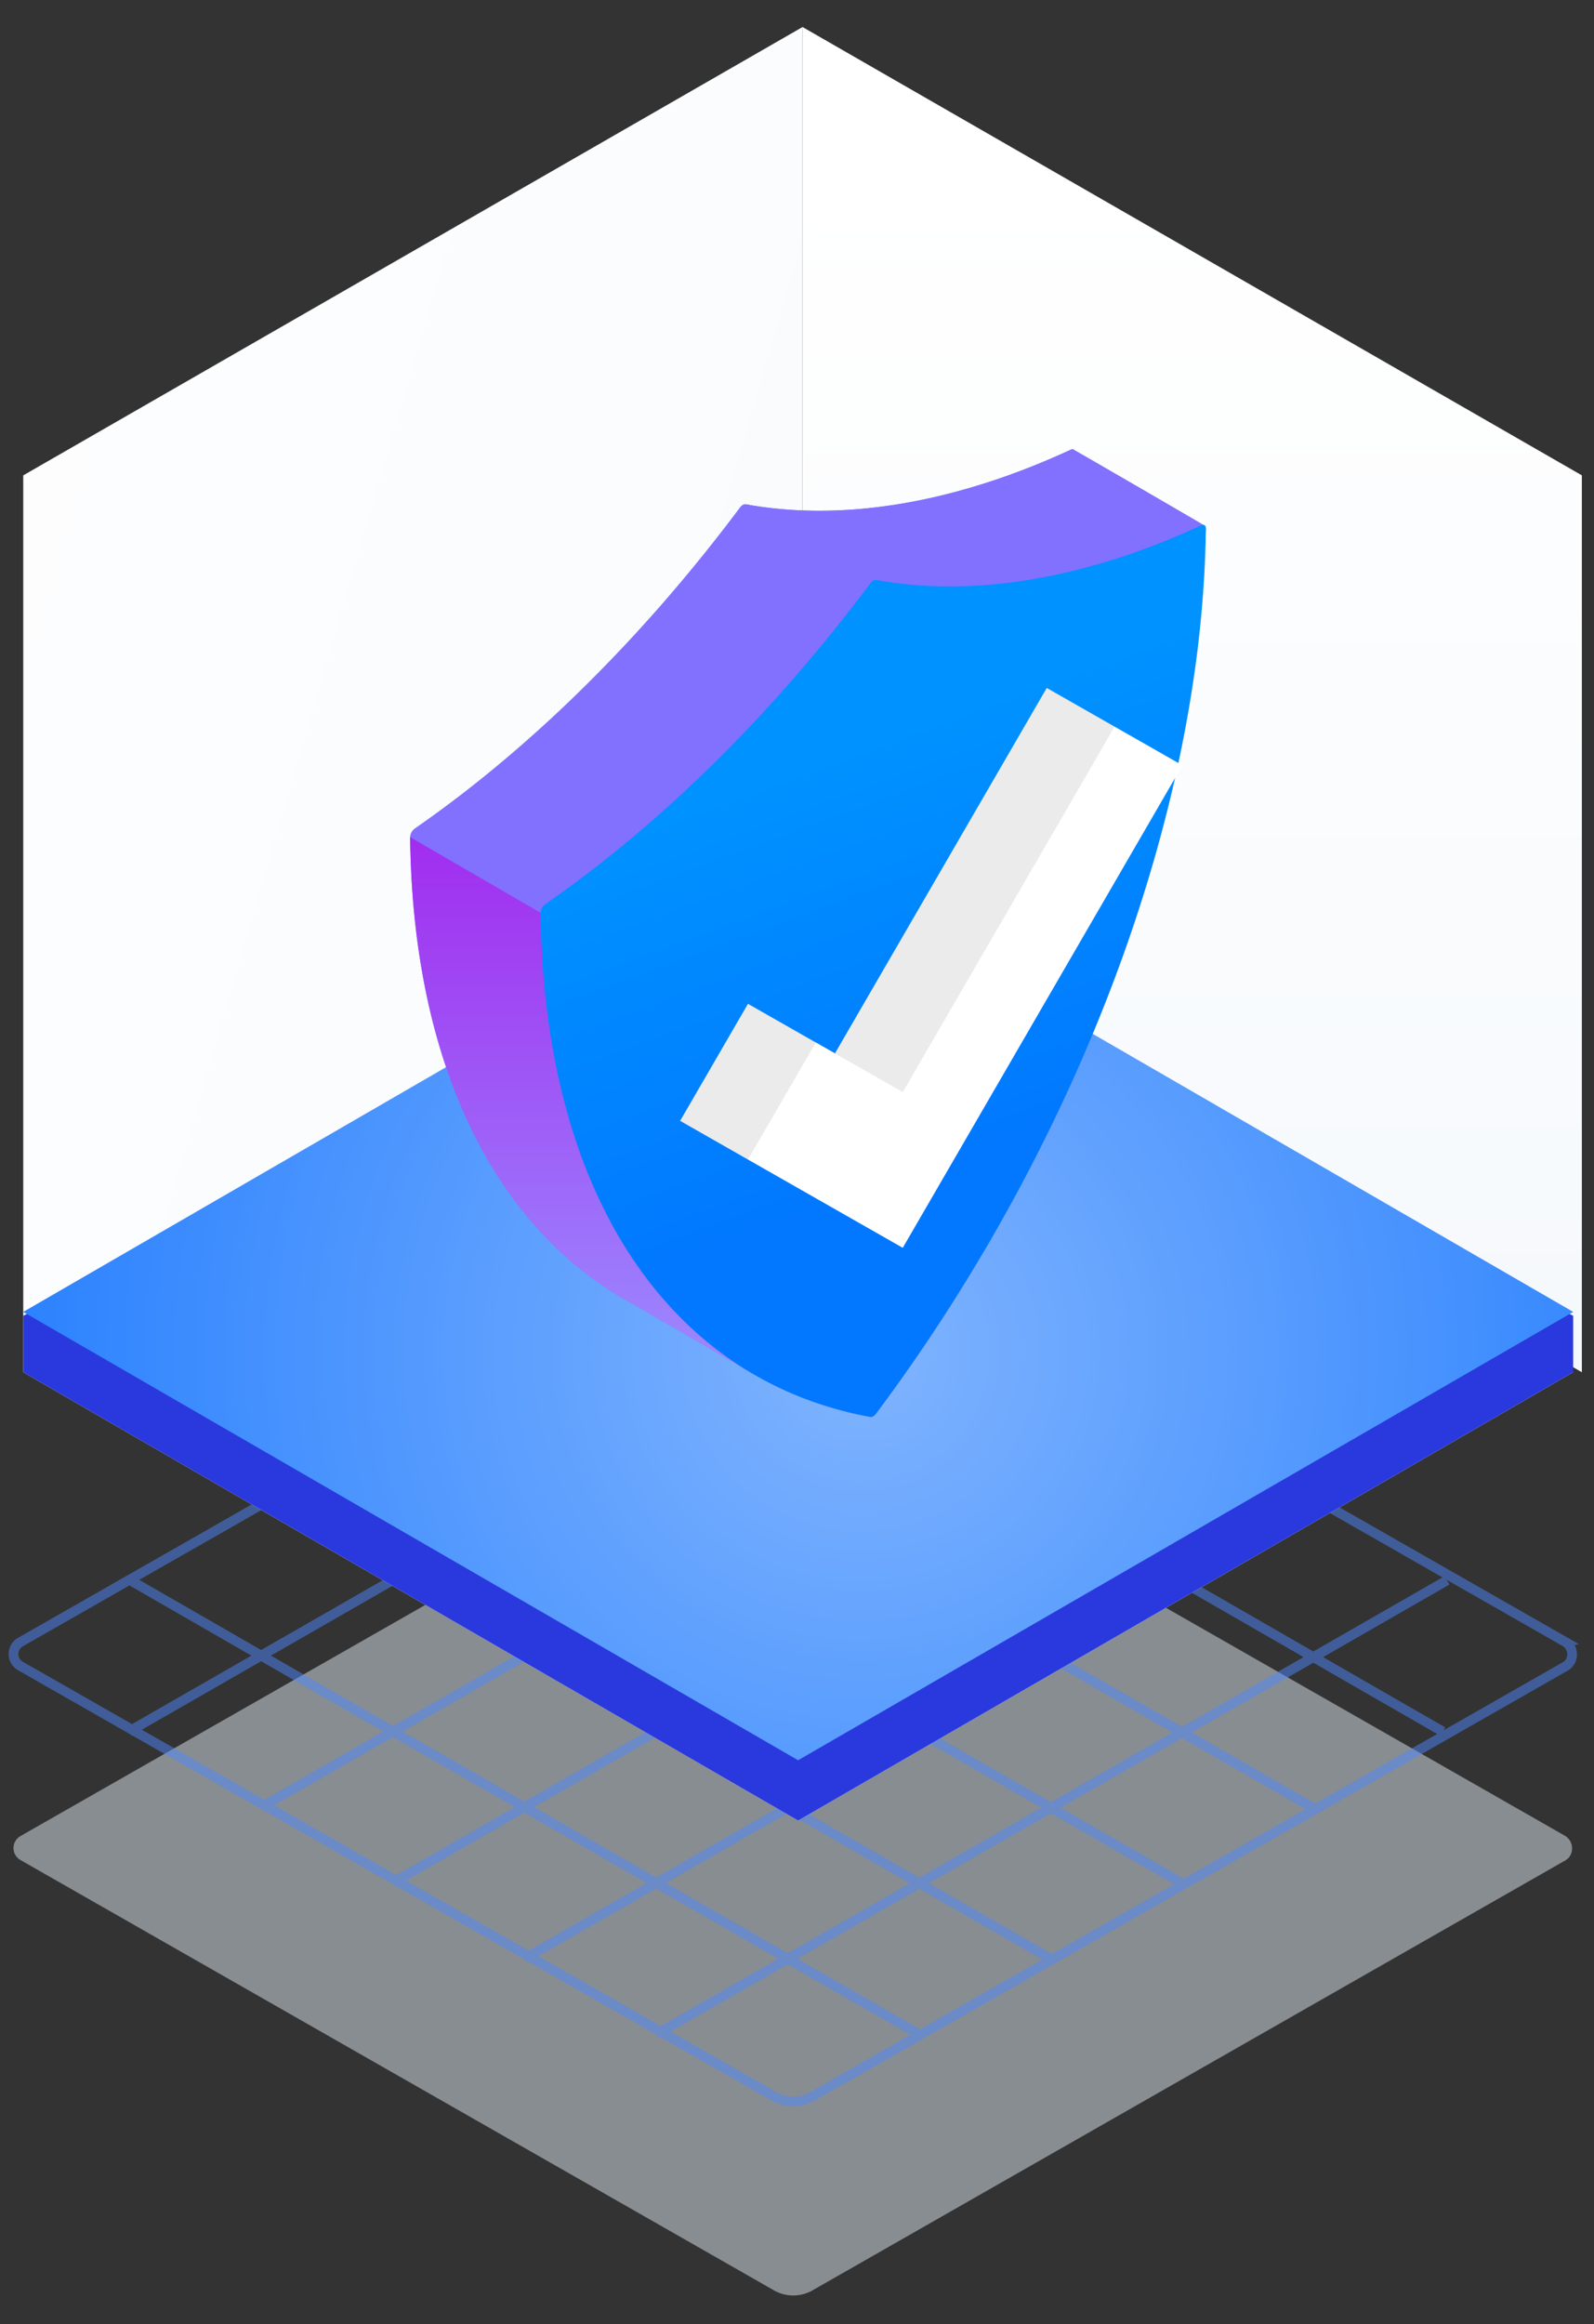 <svg xmlns="http://www.w3.org/2000/svg" xmlns:xlink="http://www.w3.org/1999/xlink" width="118" height="172" viewBox="0 0 118 172">
    <rect x="0" y="0" width="118" height="172" fill="#333333" stroke="none"/>
    <defs>
        <linearGradient id="a" x1="50%" x2="50%" y1="95.821%" y2="10.378%">
            <stop offset="0%" stop-color="#F6F9FC"/>
            <stop offset="100%" stop-color="#FFF"/>
        </linearGradient>
        <linearGradient id="b" x1="171.445%" x2="-45.933%" y1="100%" y2="-10.122%">
            <stop offset="0%" stop-color="#F6F9FC"/>
            <stop offset="100%" stop-color="#FFF"/>
        </linearGradient>
        <linearGradient id="c" x1="46419.419%" x2="51901.43%" y1="68803%" y2="75970%">
            <stop offset="0%" stop-color="#2A39DD"/>
            <stop offset="28%" stop-color="#2449E7"/>
            <stop offset="100%" stop-color="#1670FF"/>
        </linearGradient>
        <radialGradient id="e" cx="54.049%" cy="54.43%" r="140.163%" fx="54.049%" fy="54.43%" gradientTransform="scale(-.578 -1) rotate(-21.73 -3.033 3.842)">
            <stop offset="0%" stop-color="#FFF" stop-opacity=".5"/>
            <stop offset="100%" stop-color="#FFF" stop-opacity="0"/>
        </radialGradient>
        <path id="d" d="M114.738 95.095l-57.376 33.179L0 95.094l57.362-33.19z"/>
        <linearGradient id="f" x1="2407%" x2="6853%" y1="4225%" y2="4225%">
            <stop offset="0%" stop-color="#8271FF"/>
            <stop offset="100%" stop-color="#E4BCFF"/>
        </linearGradient>
        <linearGradient id="g" x1="50%" x2="50%" y1="100%" y2="0%">
            <stop offset="0%" stop-color="#9B8DFF"/>
            <stop offset="100%" stop-color="#A12DEF"/>
        </linearGradient>
        <linearGradient id="h" x1="62.898%" x2="50%" y1="71.308%" y2="24.293%">
            <stop offset="0%" stop-color="#0178FF"/>
            <stop offset="100%" stop-color="#0092FF"/>
        </linearGradient>
    </defs>
    <g fill="none" fill-rule="evenodd">
        <path fill="#DFE8F0" fill-opacity=".5" d="M115.872 135.877l-57.15-32.646L1.53 135.877a1.02 1.02 0 0 0 0 1.79l55.814 31.868a2.881 2.881 0 0 0 2.753 0l55.814-31.868c.629-.39.629-1.362-.04-1.79z"/>
        <g stroke="#4E87FF" stroke-width=".72" opacity=".5">
            <path d="M68.099 94.544L9.547 128.147m68.317-27.99l-58.552 33.604m68.317-28.029l-58.552 33.603m68.317-27.99L38.842 144.95m68.278-27.99l-58.552 33.603M48.537 94.622l58.27 33.533m-67.95-27.93l58.272 33.532m-67.99-27.97L87.41 139.32m-67.989-27.931l58.27 33.533M9.704 116.99l58.27 33.533M115.872 121.518l-57.15-32.646L1.53 121.518a1.02 1.02 0 0 0 0 1.79l55.814 31.868a2.881 2.881 0 0 0 2.753 0l55.814-31.868c.629-.39.629-1.362-.04-1.79z"/>
        </g>
        <g fill-rule="nonzero">
            <path fill="#FFF" d="M116.459 101.556L59.084 134.74 1.72 101.556 59.084 68.37z"/>
            <path fill="url(#a)" d="M115.379 99.556l-57.69-33.181V0l57.69 33.18v66.376z" transform="translate(1.721 2)"/>
            <path fill="url(#b)" d="M57.69 66.375L0 99.555V33.182L57.69 0z" transform="translate(1.721 2)"/>
            <path fill="url(#c)" d="M114.738 95.38v4.176L57.362 132.74 0 99.556V95.38l57.362-29.01 57.376 29.01z" transform="translate(1.721 2)"/>
            <g transform="translate(1.721 2)">
                <use fill="#0169FE" xlink:href="#d"/>
                <use fill="url(#e)" xlink:href="#d"/>
            </g>
        </g>
        <g fill-rule="nonzero">
            <path fill="url(#f)" d="M58.843 5.715c-.03-.038-14.188 1.132-14.306 1.186-8.565 3.96-12.158-1.265-19.346-2.581a.308.308 0 0 0-.206.048.692.692 0 0 0-.207.19C17.591 14.174 9.264 22.391.698 28.322a.837.837 0 0 0-.337.631C.548 45.707 6.615 58.06 16.969 63.577l.105.06.12.07.118.068.12.07.118.068.12.07.12.069c.038.024.079.045.118.069l.12.07.119.068.12.07c.038.023.079.045.118.069l.12.068.119.07c.04.024.08.045.119.069.04.024.08.045.12.07l.118.068.12.07.119.068.12.07.118.068.12.07c.039.024.08.045.119.069l.119.07.12.068.119.07c.039.023.08.045.119.069.04.023.08.045.119.069l.12.069c.038.023.079.045.118.069l.12.069.119.07.12.068c.038.024.079.046.118.07l.12.068.119.07.12.069c.038.023.079.045.118.069l.12.069.119.07.119.068.12.07c.038.023.079.045.118.069l.12.069c.039.023.08.045.119.069.039.023.08.045.119.069l.12.069c.038.024.08.046.118.07l.12.068.119.07.12.069c.038.023.079.045.118.069l.12.069c.039.024.08.045.12.069.038.024.079.045.118.069l.12.07.119.068.119.07c.04.023.08.045.119.069l.12.069c.039.023.08.045.119.069.039.024.08.045.119.069.039.024.08.045.119.069.039.024.08.046.12.07l.118.068.12.07c.039.023.08.045.119.069l.12.069c.035.022.073.042.109.063 2.763 1.715 5.29-3.785 8.693-3.161.062.011.782-1.026.854-1.068.072-.04-1.557 1.578-1.494 1.494C48.283 45.452 58.892 5.721 58.843 5.715z" transform="translate(30 33)"/>
            <path fill="url(#g)" d="M16.969 63.577l8.202 4.755c2.763 1.714 1.662-1.223 5.065-.6.062.011-3.914-6.362-3.842-6.404.008-.004-2.72-5.353 2.989 3.202L10.017 34.552.361 28.953C.548 45.707 6.615 58.06 16.969 63.577z" transform="translate(30 33)"/>
            <path fill="url(#f)" d="M52.65 29.018c2.356-8.28 6.53-15.202 6.614-22.898.002-.16-.072-.253-.183-.266-.03-.038-9.488-5.525-9.537-5.53A.213.213 0 0 0 49.27.28C40.705 4.239 32.38 5.636 25.191 4.32l9.657 5.6L52.65 29.017z" transform="translate(30 33)"/>
            <path fill="url(#f)" d="M52.65 29.018c2.356-8.28 6.53-15.202 6.614-22.898.002-.16-.072-.253-.183-.266-.03-.038-9.488-5.525-9.537-5.53A.213.213 0 0 0 49.27.28C40.705 4.239 32.38 5.636 25.191 4.32l9.657 5.6L52.65 29.017z" transform="translate(30 33)"/>
            <path fill="url(#h)" d="M59.264 6.12c.003-.226-.144-.33-.337-.241-8.565 3.959-16.892 5.356-24.08 4.04a.308.308 0 0 0-.206.048.692.692 0 0 0-.206.19c-7.188 9.616-15.514 17.833-24.08 23.765a.837.837 0 0 0-.338.63c.23 20.61 9.358 34.56 24.418 37.318a.31.31 0 0 0 .206-.049.715.715 0 0 0 .207-.19C49.906 51.485 59.034 26.995 59.264 6.12z" transform="translate(30 33)"/>
            <path fill="#EBEBEB" d="M82.51 53.778l-5.022-2.863-15.68 27.047 5.833 11.514z"/>
            <path fill="#EBEBEB" d="M66.83 80.826l-11.46-6.534-5.022 8.661 5.022 2.864z"/>
            <path fill="#FFF" d="M82.51 53.778L66.83 80.826l-6.438-3.67-5.023 8.66 11.46 6.534 20.703-35.709z"/>
        </g>
    </g>
</svg>
